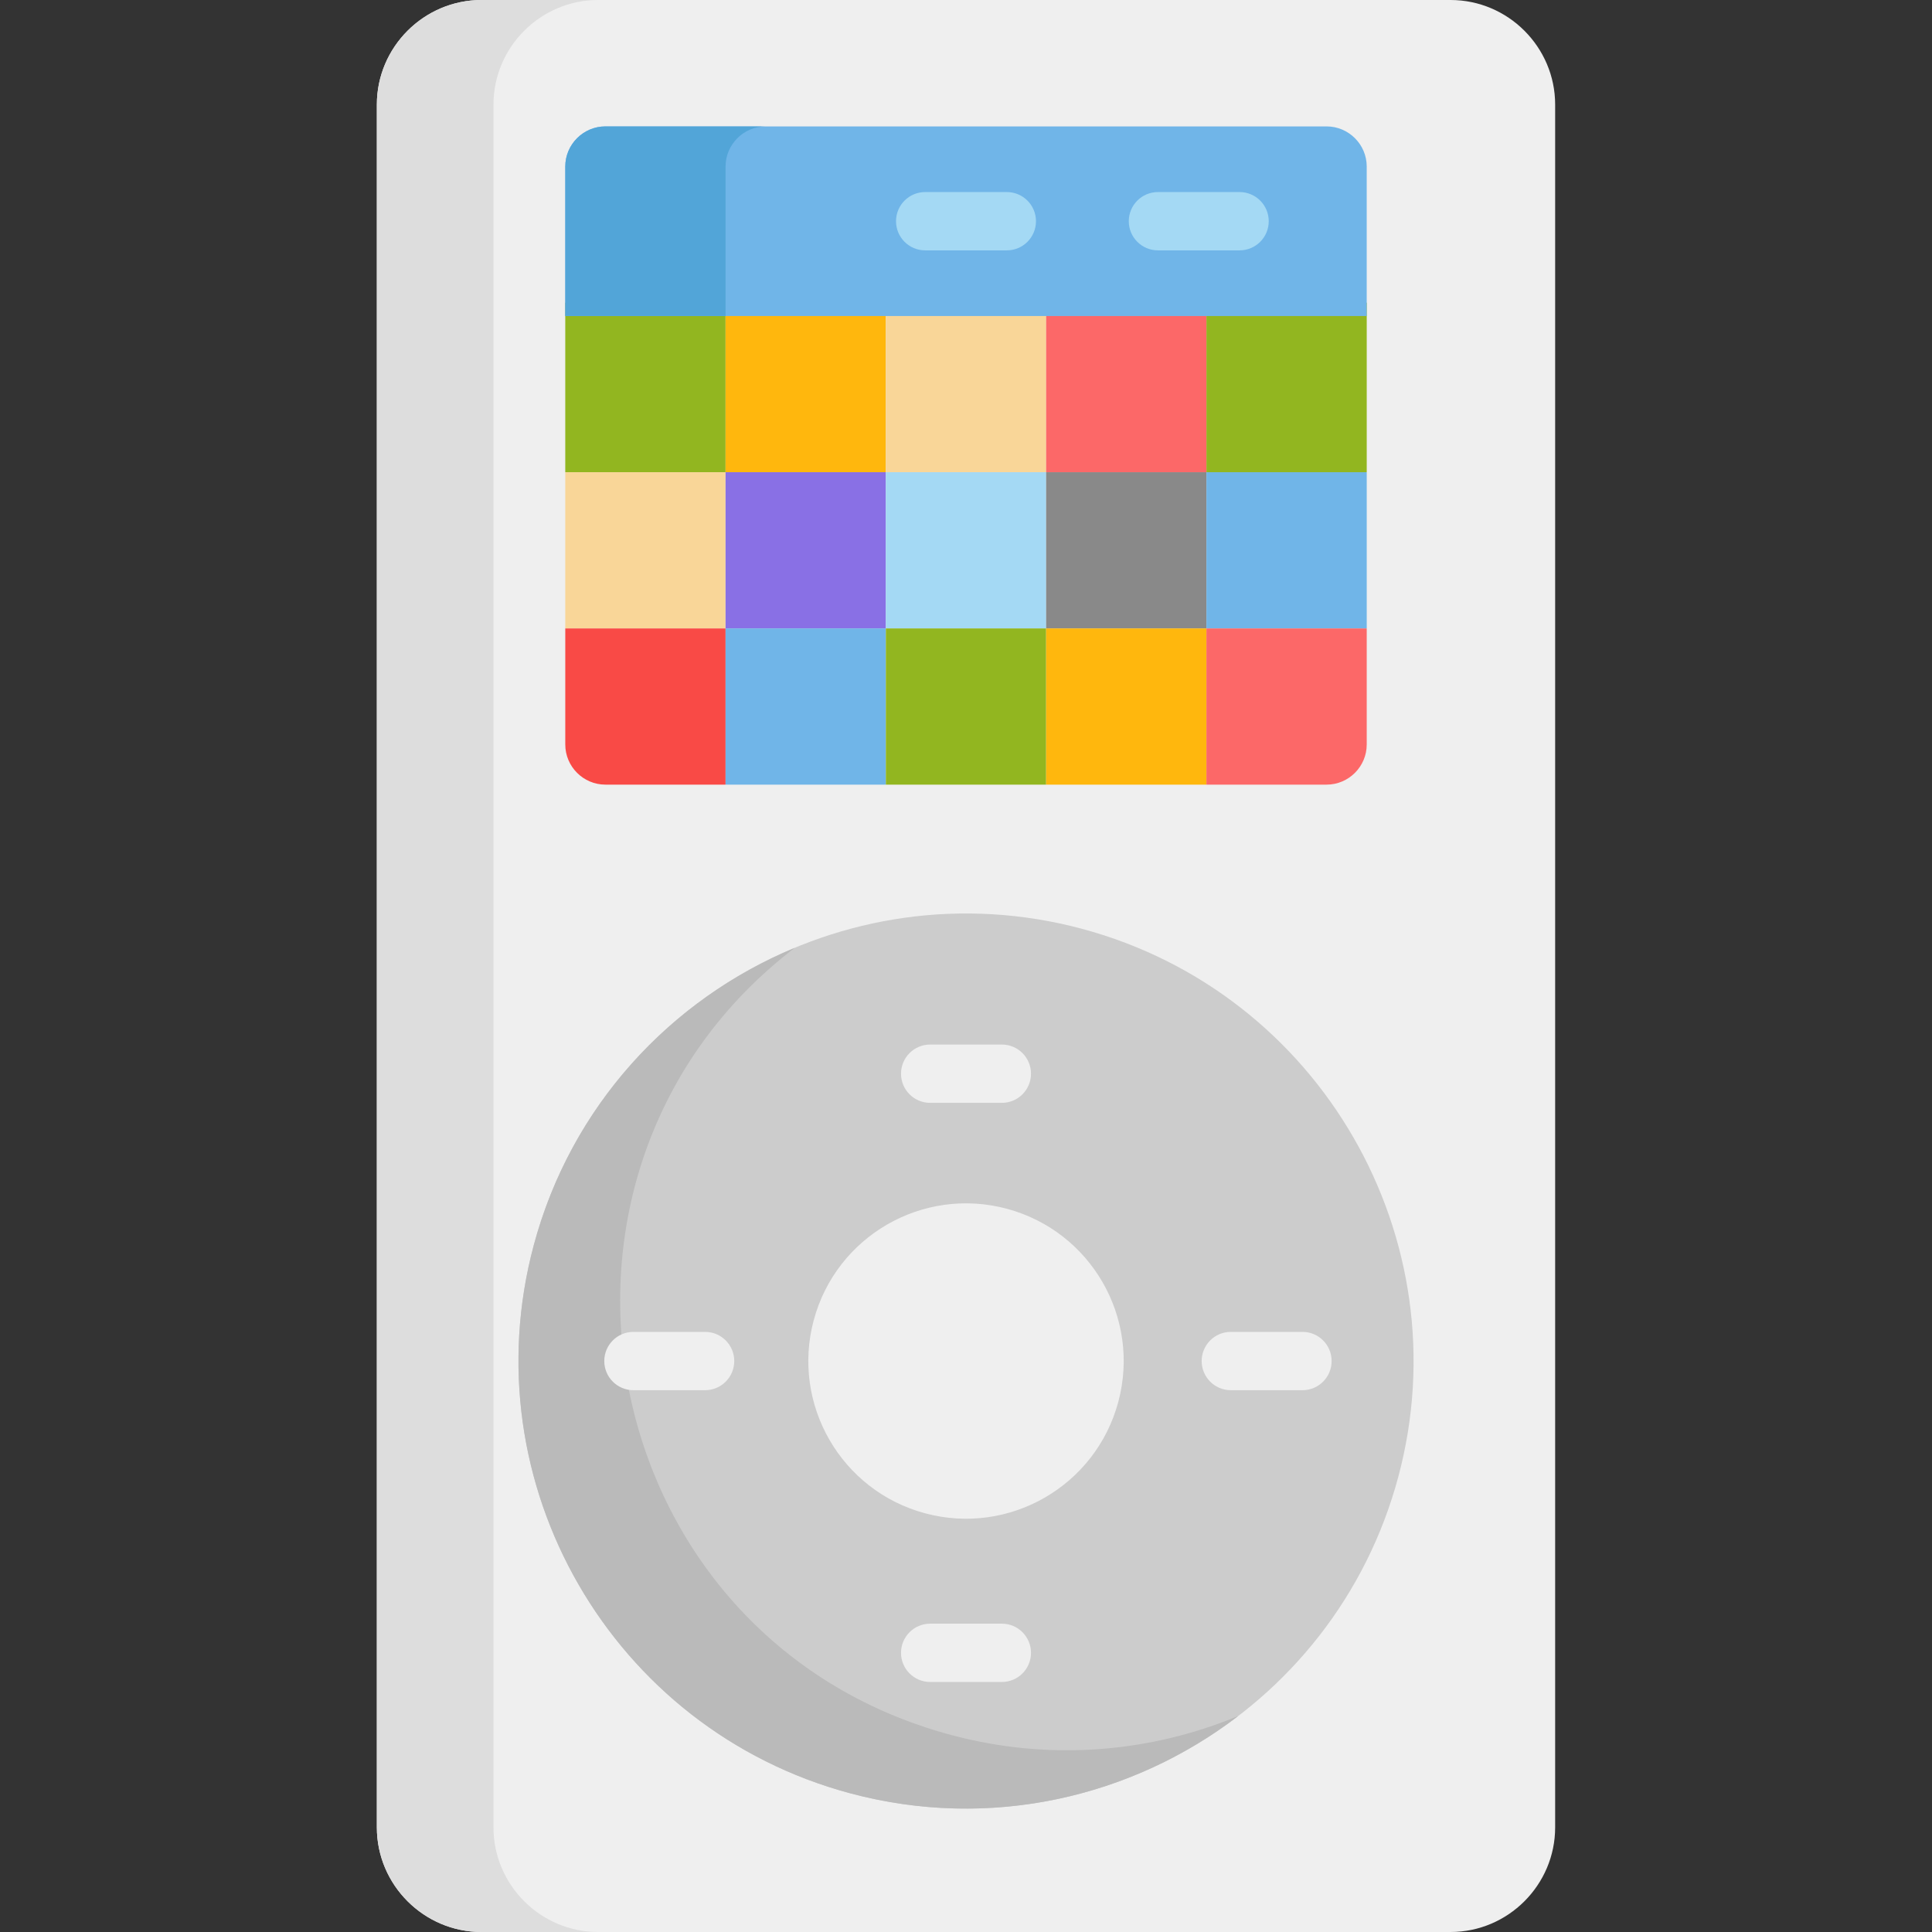 <?xml version="1.0" encoding="iso-8859-1"?>
<!-- Generator: Adobe Illustrator 19.0.0, SVG Export Plug-In . SVG Version: 6.00 Build 0)  -->
<svg version="1.1" id="Capa_1" xmlns="http://www.w3.org/2000/svg" xmlns:xlink="http://www.w3.org/1999/xlink" x="0px" y="0px"
	 viewBox="0 0 512.001 512.001" style="enable-background:new 0 0 512.001 512.001;" xml:space="preserve">
<rect x="0" y="0" width="512.001" height="512.001" fill="#333333" stroke="none"/>
<path style="fill:#EFEFEF;" d="M384.408,512H127.594c-15.248,0-27.724-12.476-27.724-27.724V27.724
	C99.87,12.476,112.346,0,127.594,0h256.814c15.248,0,27.724,12.476,27.724,27.724v456.553C412.131,499.524,399.656,512,384.408,512z
	"/>
<path style="fill:#DDDDDD;" d="M130.778,484.276V27.724C130.778,12.476,143.253,0,158.501,0h-30.907
	C112.346,0,99.87,12.476,99.87,27.724v456.553c0,15.248,12.476,27.724,27.724,27.724h30.907
	C143.253,512,130.778,499.524,130.778,484.276z"/>
<path style="fill:#CCCCCC;" d="M286.699,246.136c-63.165-16.926-128.325,20.694-145.249,83.86
	c-16.926,63.167,20.694,128.325,83.86,145.251c63.166,16.925,128.325-20.695,145.25-83.861
	C387.484,328.219,349.865,263.061,286.699,246.136z M296.363,371.505c-5.972,22.289-28.883,35.517-51.173,29.545
	s-35.517-28.883-29.545-51.173c5.972-22.29,28.883-35.517,51.173-29.545C289.107,326.304,302.335,349.215,296.363,371.505z"/>
<path style="fill:#BABABA;" d="M252.076,459.792c-95.233-25.518-118.822-149.405-41.453-208.612
	c-32.86,13.661-59.272,41.863-69.173,78.815c-16.926,63.167,20.694,128.325,83.86,145.251c36.952,9.901,74.582,1.129,102.843-20.498
	C304.842,464.438,278.289,466.816,252.076,459.792z"/>
<rect x="149.801" y="80.22" style="fill:#92B620;" width="42.478" height="44.922"/>
<rect x="192.281" y="80.22" style="fill:#FFB70D;" width="42.478" height="44.922"/>
<rect x="234.761" y="80.22" style="fill:#F9D698;" width="42.478" height="44.922"/>
<rect x="277.241" y="80.22" style="fill:#FC6868;" width="42.478" height="44.922"/>
<rect x="149.801" y="125.14" style="fill:#F9D698;" width="42.478" height="41.4"/>
<rect x="192.281" y="125.14" style="fill:#8970E5;" width="42.478" height="41.4"/>
<rect x="234.761" y="125.14" style="fill:#A4D9F4;" width="42.478" height="41.4"/>
<rect x="277.241" y="125.14" style="fill:#898989;" width="42.478" height="41.4"/>
<rect x="319.721" y="125.14" style="fill:#70B5E8;" width="42.478" height="41.4"/>
<path style="fill:#F94A46;" d="M149.805,166.539v30.763c0,5.848,4.784,10.632,10.632,10.632h31.846v-41.395H149.805z"/>
<rect x="192.281" y="166.54" style="fill:#70B5E8;" width="42.478" height="41.4"/>
<rect x="234.761" y="166.54" style="fill:#92B620;" width="42.478" height="41.4"/>
<rect x="277.241" y="166.54" style="fill:#FFB70D;" width="42.478" height="41.4"/>
<path style="fill:#FC6868;" d="M319.718,207.935h31.846c5.848,0,10.632-4.785,10.632-10.632V166.54h-42.478V207.935z"/>
<g>
	<path style="fill:#EFEFEF;" d="M265.499,292.27h-18.991c-4.267,0-7.727-3.459-7.727-7.727c0-4.268,3.459-7.727,7.727-7.727h18.991
		c4.267,0,7.727,3.459,7.727,7.727C273.226,288.811,269.767,292.27,265.499,292.27z"/>
	<path style="fill:#EFEFEF;" d="M265.499,445.743h-18.991c-4.267,0-7.727-3.459-7.727-7.727c0-4.268,3.459-7.727,7.727-7.727h18.991
		c4.267,0,7.727,3.459,7.727,7.727C273.226,442.284,269.767,445.743,265.499,445.743z"/>
	<path style="fill:#EFEFEF;" d="M345.172,368.417h-18.991c-4.267,0-7.727-3.459-7.727-7.727c0-4.268,3.459-7.727,7.727-7.727h18.991
		c4.267,0,7.727,3.459,7.727,7.727C352.899,364.958,349.439,368.417,345.172,368.417z"/>
	<path style="fill:#EFEFEF;" d="M186.858,368.417h-18.992c-4.267,0-7.727-3.459-7.727-7.727c0-4.268,3.46-7.727,7.727-7.727h18.992
		c4.267,0,7.727,3.459,7.727,7.727C194.585,364.958,191.125,368.417,186.858,368.417z"/>
</g>
<rect x="319.721" y="80.22" style="fill:#92B620;" width="42.478" height="44.922"/>
<path style="fill:#70B5E8;" d="M351.564,33.499H160.438c-5.848,0-10.632,4.785-10.632,10.632c0,13.849,0,25.126,0,39.616h212.391
	c0-13.85,0-25.126,0-39.616C362.197,38.284,357.412,33.499,351.564,33.499z"/>
<path style="fill:#52A5D8;" d="M192.284,44.132c0-5.848,4.785-10.632,10.632-10.632h-42.478c-5.848,0-10.632,4.785-10.632,10.632
	c0,14.474,0,25.758,0,39.616h42.478v-16.75C192.284,61.582,192.284,49.504,192.284,44.132z"/>
<g>
	<path style="fill:#A4D9F4;" d="M328.503,66.35h-21.635c-4.267,0-7.727-3.459-7.727-7.727s3.46-7.727,7.727-7.727h21.635
		c4.267,0,7.727,3.459,7.727,7.727S332.77,66.35,328.503,66.35z"/>
	<path style="fill:#A4D9F4;" d="M266.818,66.35h-21.635c-4.267,0-7.727-3.459-7.727-7.727s3.459-7.727,7.727-7.727h21.635
		c4.267,0,7.727,3.459,7.727,7.727C274.545,62.891,271.086,66.35,266.818,66.35z"/>
</g>
<g>
</g>
<g>
</g>
<g>
</g>
<g>
</g>
<g>
</g>
<g>
</g>
<g>
</g>
<g>
</g>
<g>
</g>
<g>
</g>
<g>
</g>
<g>
</g>
<g>
</g>
<g>
</g>
<g>
</g>
</svg>
